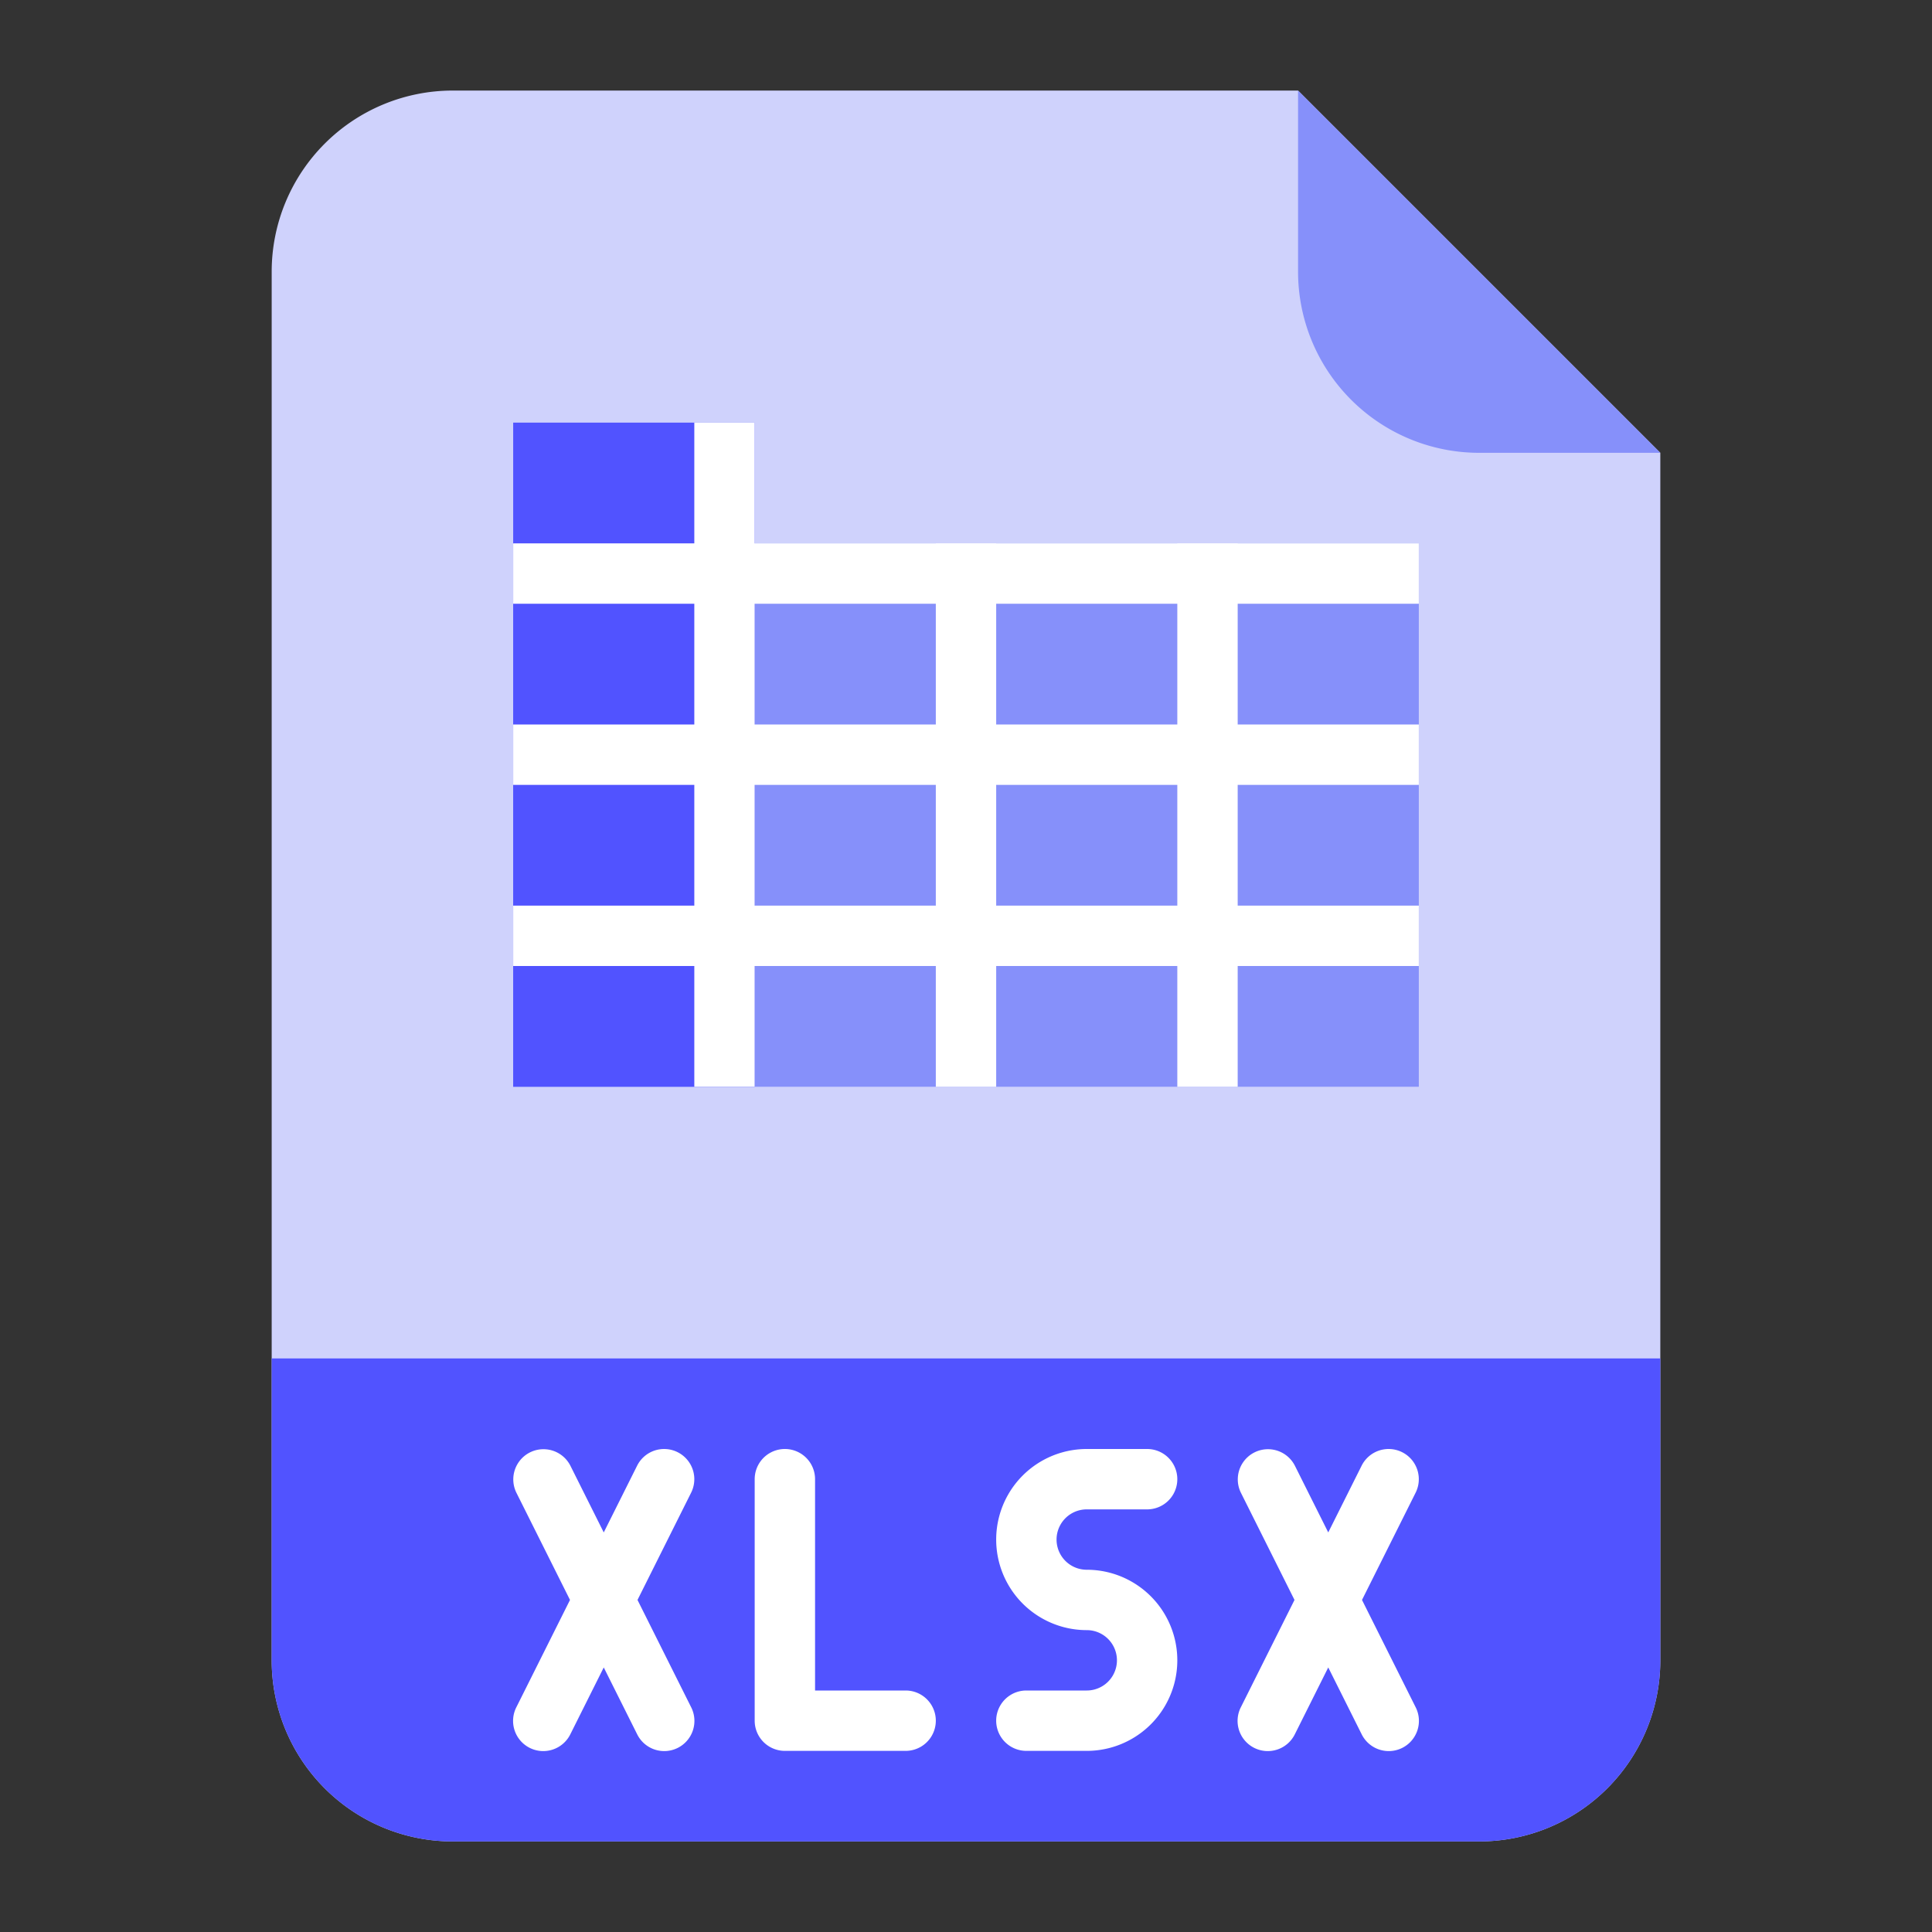 <svg id="Flat" height="512" viewBox="0 0 512 512" width="512" xmlns="http://www.w3.org/2000/svg"><rect x="0" y="0" width="512" height="512" fill="#333333" stroke="none"/><path d="m392 488h-272a48 48 0 0 1 -48-48v-368a48 48 0 0 1 48-48h224l96 96v320a48 48 0 0 1 -48 48z" fill="#cfd2fc"/><path d="m72 360h368a0 0 0 0 1 0 0v80a48 48 0 0 1 -48 48h-272a48 48 0 0 1 -48-48v-80a0 0 0 0 1 0 0z" fill="#5153ff"/><path d="m440 120h-48a48 48 0 0 1 -48-48v-48z" fill="#8690fa"/><path d="m136 144h240v144h-240z" fill="#8690fa"/><path d="m312 144h16v144h-16z" fill="#fff"/><path d="m248 144h16v144h-16z" fill="#fff"/><path d="m136 112h64v176h-64z" fill="#5153ff"/><g fill="#fff"><path d="m240 448h-24v-56a8 8 0 0 0 -16 0v64a8 8 0 0 0 8 8h32a8 8 0 0 0 0-16z"/><path d="m179.578 384.845a8 8 0 0 0 -10.733 3.577l-8.845 17.689-8.845-17.689a8 8 0 0 0 -14.31 7.156l14.211 28.422-14.211 28.422a8 8 0 1 0 14.31 7.156l8.845-17.689 8.845 17.689a8 8 0 1 0 14.31-7.156l-14.211-28.422 14.211-28.422a8 8 0 0 0 -3.577-10.733z"/><path d="m371.578 384.845a8 8 0 0 0 -10.733 3.577l-8.845 17.689-8.845-17.689a8 8 0 0 0 -14.31 7.156l14.211 28.422-14.211 28.422a8 8 0 1 0 14.31 7.156l8.845-17.689 8.845 17.689a8 8 0 1 0 14.31-7.156l-14.211-28.422 14.211-28.422a8 8 0 0 0 -3.577-10.733z"/><path d="m288 400h16a8 8 0 0 0 0-16h-16a24 24 0 0 0 0 48 8 8 0 0 1 0 16h-16a8 8 0 0 0 0 16h16a24 24 0 0 0 0-48 8 8 0 0 1 0-16z"/><path d="m184 112h16v176h-16z"/><path d="m136 144h240v16h-240z"/><path d="m136 240h240v16h-240z"/><path d="m136 192h240v16h-240z"/></g></svg>